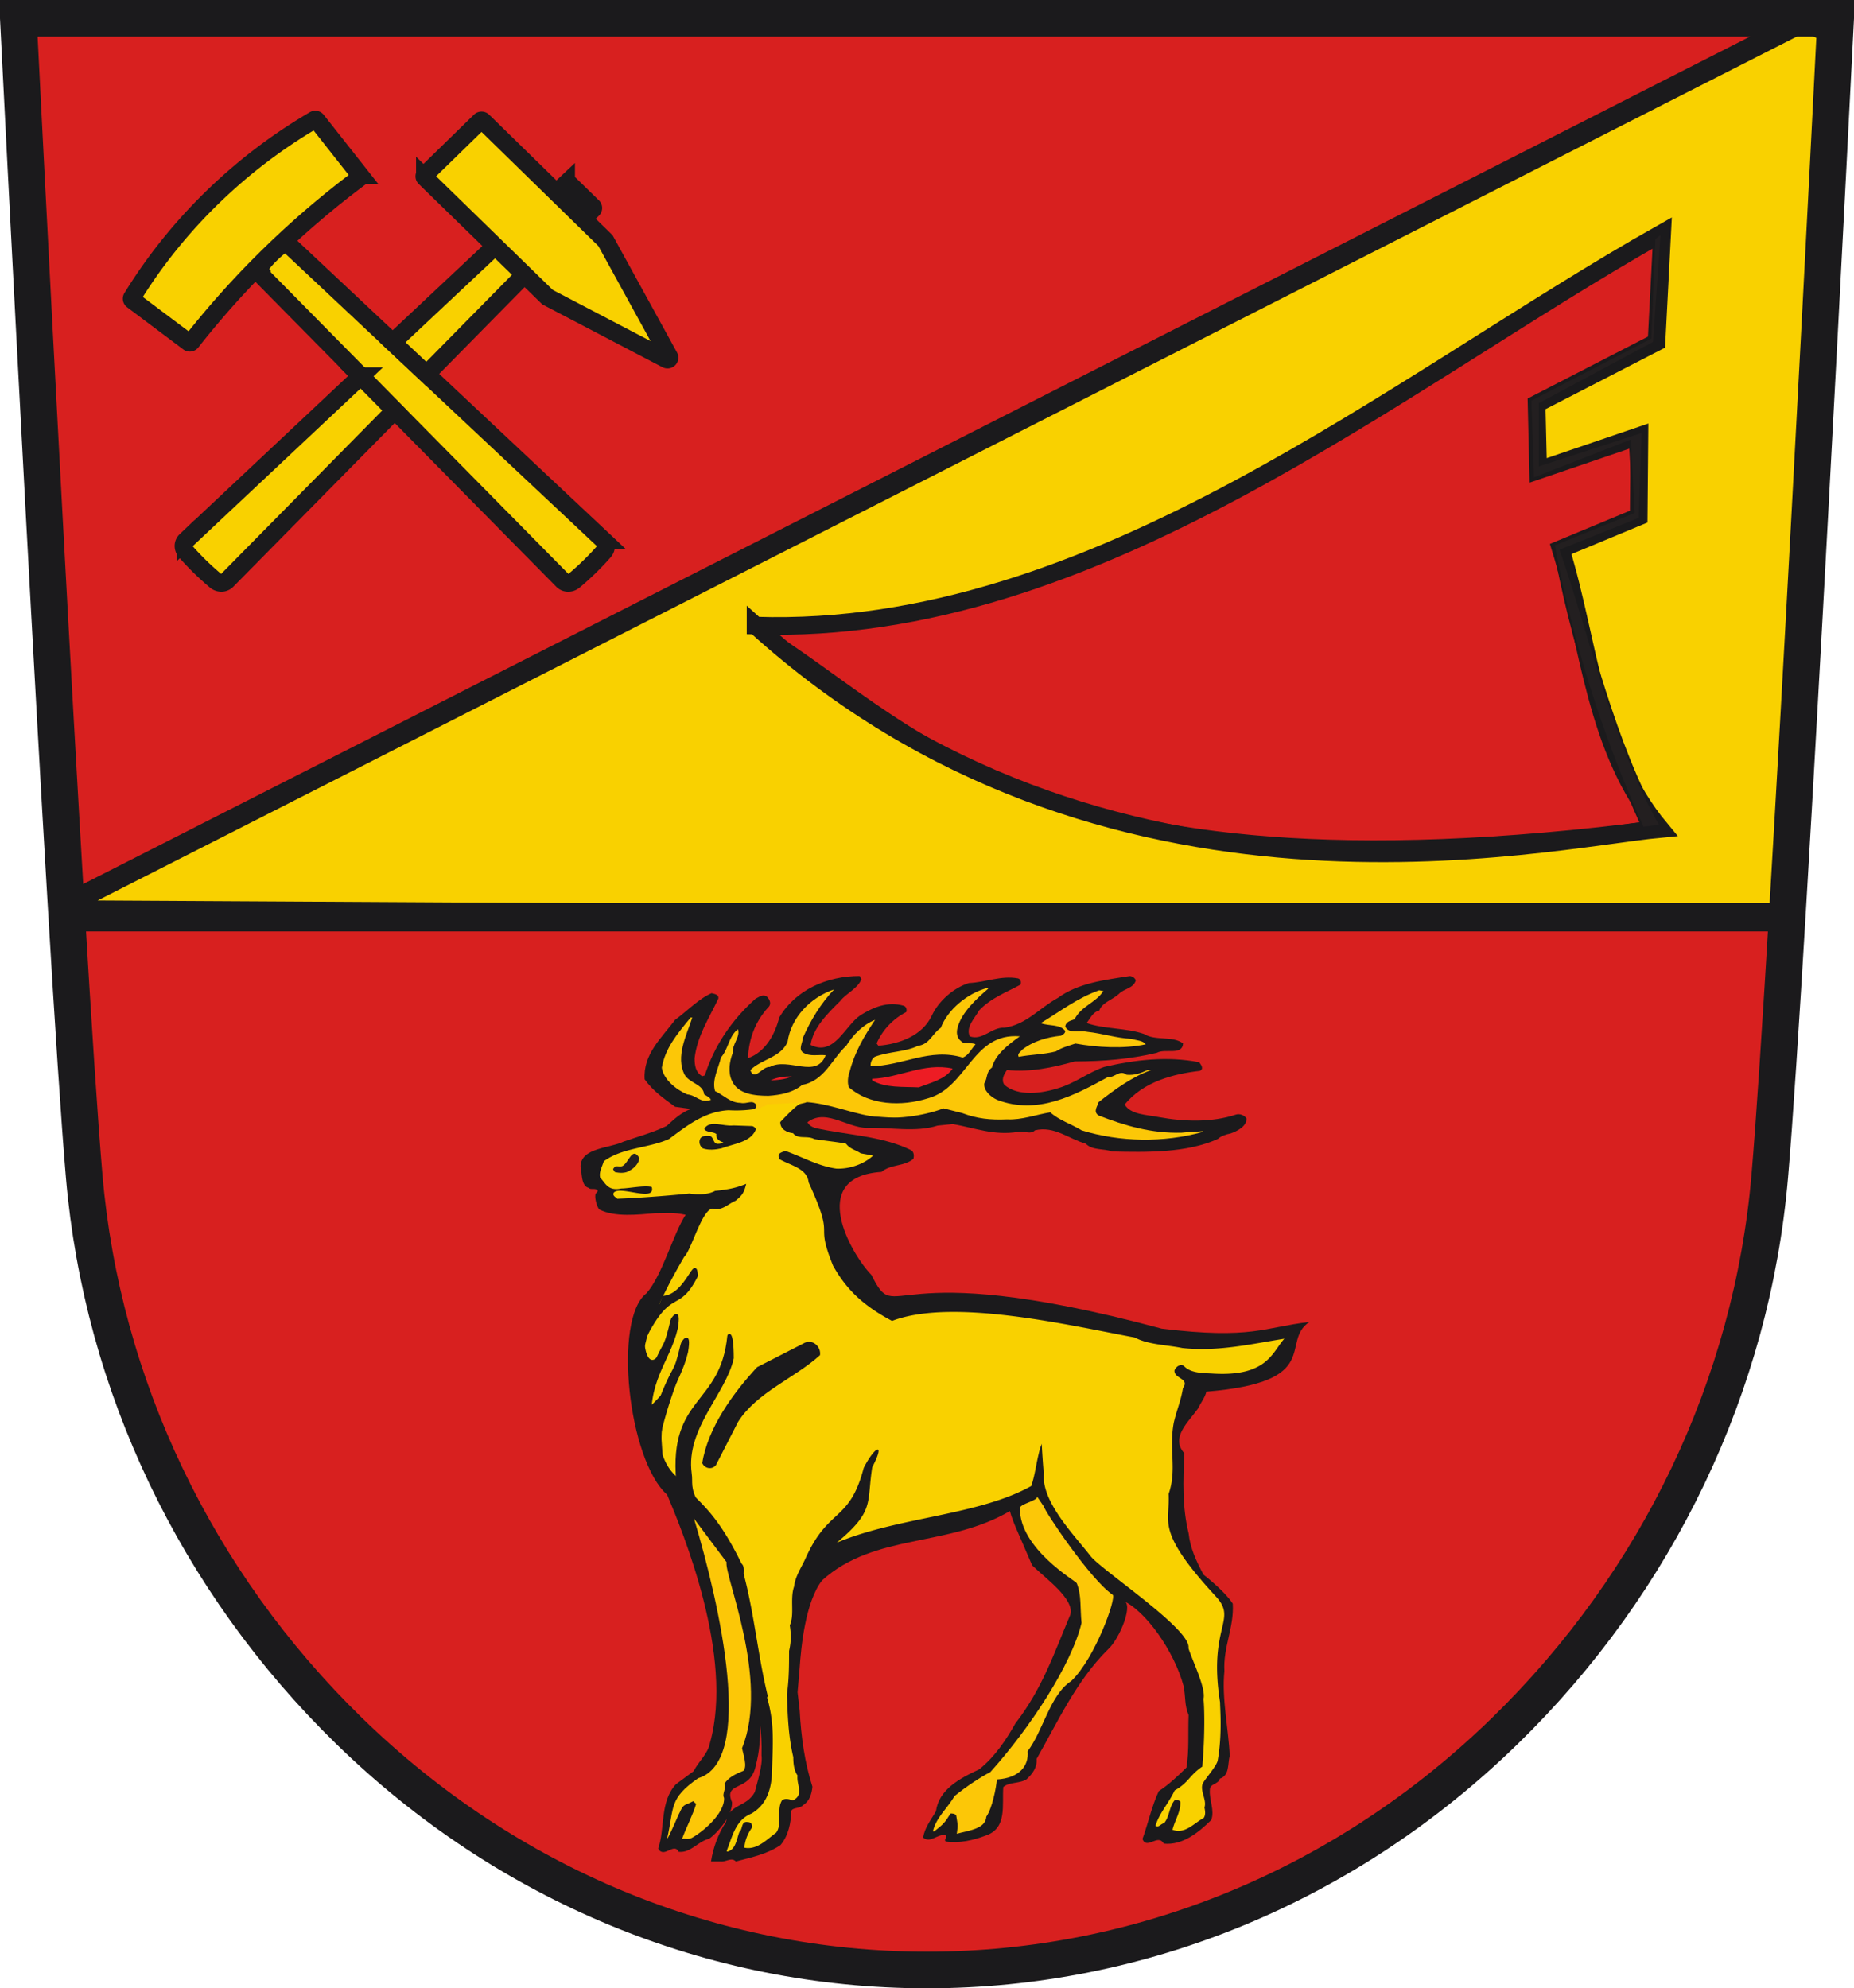 <svg xmlns="http://www.w3.org/2000/svg" version="1.0" width="524.573" height="562.638"><path d="M17.726 259.172s7.57 14.12 12.76 74.502c4.93 57.364 30.808 111.538 72.867 152.538C146.872 528.641 203.335 552 262.349 552c59.01 0 115.483-23.36 158.995-65.788 42.06-41 67.934-95.174 72.86-152.538 5.193-60.382 27.084-324.932 27.084-324.932L3.416 7.848" style="fill:#d8201f;fill-opacity:1;fill-rule:nonzero;stroke:none"/><path d="m16.331 257.252 488.575 1.789s-7.155 115.025-17.966 137.479c-10.827 22.468-56.644 108.048-124.393 137.885-57.527 25.334-111.624 32.031-173.06 13.172-41.78-10.593-114.828-68.687-133.377-113.61C23.48 373.79 18.72 318.51 16.33 257.253" style="fill:#d8201f;fill-opacity:1;fill-rule:nonzero;stroke:none"/><path d="M211.768 225.676c-.957 2.662-4.313 3.99-5.988 6.205-3.595 3.547-7.669 7.535-8.388 12.41 6.706 3.33 9.585-5.316 14.137-8.418 3.593-2.215 7.662-3.987 12.216-2.657.716.223.959 1.107.718 1.773-3.836 1.993-6.709 5.098-8.387 8.865l.48.665c5.989-.444 12.455-2.877 15.091-8.42 1.919-4.212 6.23-7.978 10.544-9.307 4.791-.22 9.1-2.215 13.89-1.327.72.22.96.887.722 1.774-4.075 2.213-8.386 3.767-11.742 7.311-1.198 2.216-3.834 4.655-2.635 7.314 3.591 1.33 6.229-2.659 9.82-2.437 6.23-.884 9.822-5.537 15.093-8.42 5.75-4.21 13.177-5.094 20.362-6.2.72-.001 1.677.665 1.678 1.331-.72 2.214-3.355 2.216-4.793 3.765-1.677 1.551-4.792 2.439-5.509 4.656-1.92.443-2.635 2.436-3.595 3.544 5.03 1.773 11.258 1.334 16.288 3.107 3.111 1.995 8.142.444 11.018 2.662-.24 3.545-5.03 1.33-7.427 2.659-7.427 1.771-15.092 2.434-23.236 2.432-6.23 1.771-12.695 3.1-19.162 2.434-.96 1.33-1.678 2.88-.72 4.213 3.833 3.326 10.54 2.44 15.329.888 4.552-1.328 8.384-4.43 12.938-5.983 8.621-1.992 17.724-3.098 26.828-1.322.479.664 1.437 1.775.237 2.438-7.662.887-16.05 3.1-21.319 9.528 1.676 2.881 6.227 2.882 9.578 3.548 7.188 1.332 15.093 1.554 21.801-.662 1.196-.441 2.633.222 3.111 1.111 0 2.216-2.636 3.544-4.552 4.21-1.195.222-2.633.666-3.591 1.55-8.864 3.99-20.122 3.764-29.944 3.539-2.157-.887-5.51-.221-7.423-2.216-4.793-1.33-8.864-5.099-14.372-3.77-1.199 1.328-3.353-.004-4.792.44-6.708 1.107-12.217-1.11-18.443-2.22l-4.31.442c-6.23 1.993-13.414.44-19.884.661-5.987-.001-12.452-6.208-17.724-.892l-36.646-5.105c-3.356-2.437-6.229-4.435-8.623-7.76-.477-7.092 4.793-11.745 8.629-16.842 3.352-2.44 6.708-5.985 10.298-7.534.958.22 2.159.442 1.916 1.549-2.636 5.542-5.99 10.64-6.71 16.845 0 1.995.238 3.991 2.155 5.099l.721-.222c2.634-8.2 7.426-15.514 14.377-21.72.956-.442 1.915-1.33 3.114-.663.955.887 1.435 2.218.477 3.105-3.832 4.21-5.51 9.086-5.754 14.404 5.031-1.772 7.67-6.869 8.865-11.522 4.555-7.76 13.419-11.745 22.76-11.743l.478.885" style="fill:#1b1a1c;fill-opacity:1;fill-rule:nonzero;stroke:none" transform="translate(31.955 51.39)"/><path d="M247.653 228.388c-3.357 2.878-7.43 6.645-8.629 10.856-.48 1.552-.239 3.106.96 3.99.958 1.112 2.875.224 4.07.89-1.2 1.329-1.918 3.1-3.592 3.765-9.342-2.88-17.249 2.438-26.113 2.433.004-.887.243-1.994 1.2-2.657 4.073-1.551 8.623-1.33 12.219-3.103 3.352-.441 4.072-3.546 6.465-5.095 1.918-5.1 7.431-9.752 13.178-11.301l.242.222M204.056 228.597c-3.832 3.992-6.707 8.868-8.867 13.742.003 1.329-1.438 3.326.238 4.212 1.917 1.107 4.072.444 6.228.665-2.634 6.872-10.537.443-15.808 3.323-2.156-.221-4.314 4.211-5.51.886 3.116-3.103 8.624-3.545 10.543-7.978.958-6.87 6.467-12.635 13.176-14.85M280.227 229.058c-2.154 3.324-6.227 4.209-8.144 7.98-1.2.44-2.398.66-2.638 1.993.72 2.215 4.312 1.108 6.228 1.552 4.311.446 8.145 1.777 12.457 1.997 1.435.443 3.352.446 4.072 1.553-6.228 1.33-13.654.885-19.884-.226-1.916.664-3.831 1.106-5.507 2.216-3.353.887-7.189.885-10.541 1.551-.478-.889.478-1.331.959-1.996 3.112-2.437 6.948-3.547 11.02-3.99.478-.219 1.196-.662 1.199-1.328-1.436-1.997-4.554-1.33-6.946-2.218 5.508-3.324 10.3-7.092 16.528-9.306l1.197.222" style="fill:#fcc707;fill-opacity:1;fill-rule:nonzero;stroke:none" transform="translate(31.955 51.39)"/><path d="M215.643 237.204c-3.114 4.653-5.75 9.088-7.187 14.627-.483 1.331-.72 3.105-.24 4.435 5.744 5.1 14.849 5.543 22.513 3.106 11.02-3.099 12.459-18.614 25.874-17.505-3.116 2.217-6.947 5.097-7.908 8.864-1.676 1.11-1.198 3.103-2.154 4.432-.243 1.998 1.675 3.772 3.59 4.658 11.496 4.435 22.038-1.324 31.38-6.42 1.916.22 3.354-2.216 5.27-.667 2.155.224 4.072-.443 5.989-1.327h.959c-5.51 1.994-10.303 5.538-14.852 9.086-.244 1.107-1.678 2.66-.003 3.766 7.424 2.885 14.851 5.101 23.473 4.884 1.676-.223 4.071-.222 5.99-.444l-.001.221c-11.021 3.103-23.477 2.877-34.253-.451-2.874-1.773-6.466-2.882-8.864-5.1-4.069.664-8.14 2.215-12.214 1.995-4.791.22-8.625-.224-12.696-1.777l-5.27-1.332c-5.989 2.214-13.895 3.321-20.598 2.212-6.23-1.11-11.977-3.549-18.206-3.993.657.254-15.82 3.292-15.57 3.323.72-.889 1.197-1.553 1.439-2.44-1.198-1.774-2.637-.222-4.553-.667-2.872.002-4.789-2.217-7.184-3.326-.958-3.103.96-6.428 1.677-9.53 2.158-2.436 2.16-5.985 4.794-7.979.72 2.219-1.676 4.213-1.439 6.651-.956 2.438-1.438 5.54-.242 7.977 1.676 3.771 6.468 4.215 10.3 4.217 3.354-.22 6.945-.886 9.584-3.104 6.227-1.106 8.384-7.312 12.457-11.08 1.918-3.103 4.794-5.983 8.145-7.312M163.925 236.571c-1.68 5.097-4.794 11.08-2.16 16.18 1.438 2.438 5.268 2.661 5.507 5.54.719.445 1.68.89 1.916 1.553-2.873 1.11-4.069-1.331-6.706-1.55-3.114-1.332-6.707-4.216-7.183-7.538.961-5.544 4.315-9.531 8.149-14.186l.477.001" style="fill:#fcc707;fill-opacity:1;fill-rule:nonzero;stroke:none" transform="translate(31.955 51.39)"/><path d="M237.586 250.994c-2.157 3.103-6.23 3.988-9.582 5.316-4.312-.22-9.581.222-13.177-1.996l.002-.445c7.664-.22 14.612-4.651 22.757-2.875M192.074 253.2c-1.678.888-4.551 1.106-5.988 1.105 1.914-.884 3.832-1.106 5.988-1.106" style="fill:#ed1c24;fill-opacity:1;fill-rule:nonzero;stroke:none" transform="translate(31.955 51.39)"/><path d="m231.507 265.568-3.61.37c-5.217 1.67-11.233.37-16.651.554-5.015-.001-10.429-5.199-14.844-.747.199 1.114 1.203 1.672 2.207 2.043 9.025 2.043 19.057 2.232 27.28 6.317.8.557.8 1.673.6 2.416-2.607 2.226-6.42 1.483-9.027 3.709-21.206 1.361-8.577 23.318-2.838 29.178 7.66 15.339 2.6-6.2 82.124 15.179 25.542 3.095 29.008-.415 41.753-1.889-8.429 5.715 4.278 16.954-29.12 19.711-.402 1.67-1.604 3.155-2.407 4.826-2.61 3.713-7.895 8.168-3.816 12.625-.404 7.795-.604 15.406 1.2 22.645.4 4.084 2.204 7.984 4.209 11.696 2.607 2.044 6.674 5.622 8.28 8.22.4 6.682-2.768 12.385-2.368 19.07-.804 7.795 1.208 16.52 1.497 23.947-.602 2.412-.002 5.568-2.81 6.496-.4 1.67-2.808 1.3-2.809 3.156-.201 2.969 1.404 5.755.4 8.539-3.412 3.34-8.029 7.239-13.444 6.678-1.604-2.968-4.816 1.858-6.016-1.3 1.604-4.455 2.61-9.28 4.615-13.55 2.61-1.67 5.619-4.454 7.827-6.681.802-4.826.402-9.837.605-14.85-1.202-2.784-.802-5.197-1.404-8.168-2.686-10.055-10.973-21.597-17.303-24.25 3.566.253-.787 10.968-4.16 13.91-8.831 8.723-14.31 20.7-20.131 30.907.2 2.414-1.203 4.269-2.809 5.755-2.007 1.298-5.014.742-6.619 2.226-.403 5.011 1.2 11.694-5.019 13.736-3.41 1.299-7.422 2.225-11.235 1.67-.8-.558.802-1.302-.2-1.857-2.407-.187-4.213 2.412-6.22.74.405-2.785 2.21-5.011 3.615-7.424.804-6.126 6.621-9.282 12.239-11.877 4.415-3.527 7.626-8.354 10.234-12.994 7.625-9.837 10.948-19.838 15.562-30.789 1.207-4.453-6.994-10.223-10.804-13.936-4.395-10.273-5.27-11.798-6.311-15.366-17.665 10.352-38.19 6.172-53.1 19.578-4.847 6.114-6 19.386-6.367 24.624l-.604 7.055.599 5.196c.4 7.426 1.401 14.665 3.606 21.535-.201 2.04-.802 4.082-2.61 5.195-1 1.116-2.807.558-3.408 1.672-.003 3.342-.804 7.055-3.013 9.652-3.813 2.599-8.424 3.526-12.64 4.637-1.201-1.299-2.806.185-4.212.001h-2.808c.605-3.898 2.01-7.796 4.215-11.14 1.005-5.382 5.763-4.034 8.17-8.487.602-2.415 2.308-7.807 1.909-10.405.203-6.868-.842-11.549-1.844-18.415-8.969-30.762-10.852-40.928 6.507 5.634-2.007.37-3.41 2.039-5.015 3.525-.075 4.844-.109 7.68-1.348 12.444-1.606 7.252-9.203 4.108-6.655 10.075.2 3.343-3.439 8.108-6.446 10.333-3.212.742-5.218 4.083-8.628 3.71-1.405-2.782-4.213 2.043-5.817-.929 2.005-5.752.402-13.178 5.02-18.19l5.016-3.711c1.404-2.786 4.01-4.827 4.616-7.982 6.89-24.528-7.722-59.774-12.11-70.235-11.013-9.658-15.371-49.737-5.858-56.996 4.515-5.118 7.54-16.79 11.091-22.22-3.612-.743-4.967-.436-8.779-.436-4.612.37-11.205 1.183-15.617-1.046-.803-.743-1.468-3.726-1.066-4.468.201-.187.4-.557.6-.744-.399-1.114-2.005-.186-2.605-.927-2.207-.557-1.867-4.505-2.267-6.174.2-5.2 8.32-5.038 12.133-6.894 4.214-1.484 8.427-2.598 12.24-4.453 2.407-2.227 5.015-4.638 8.426-5.197l.602-.556" style="fill:#1b1a1c;fill-opacity:1;fill-rule:nonzero;stroke:none" transform="translate(31.955 51.39)"/><path d="M194.908 260.627c-1.634.81-4.42 3.75-6.093 5.49.002 2.04 1.808 2.969 3.613 3.157 1.402 1.854 4.01.556 6.017 1.67 5.817.929 12.234 1.117 17.25 4.088-2.61 2.784-7.022 4.455-11.036 4.269-5.214-.745-9.626-3.344-14.44-5.016-.805.37-2.208.557-1.807 1.856l.002.37c3.008 1.857 8.023 2.602 8.423 6.685 7.926 17.317 1.43 10.028 6.924 23.593 3.44 6.09 7.784 10.895 16.677 15.614 17.157-6.56 50.009 1.221 68.682 4.69 3.81 2.041 8.825 2.043 13.44 2.974 10.1 1.095 19.528-1.148 28.89-2.638-3.367 3.646-4.704 10.757-20.067 9.879-2.808-.188-6.417-.003-8.424-2.23-1.204-.559-2.207.372-2.607 1.299-.203 2.413 4.412 2.228 2.406 5.012-.605 3.712-1.808 6.31-2.612 9.838-1.406 7.61.953 13.286-1.453 20.153.527 7.943-4.064 10.11 13.378 28.996 6.255 6.772-2.276 8.318 1.198 30.083-.119.57.719 8.485-.69 16.325-.257 1.438-3.148 4.748-3.997 6.125-1.408 2.042 1.05 4.94.247 7.17.2.929.399 2.042-.201 2.968-2.812 1.486-5.22 4.64-8.83 3.34.603-2.597 2.41-5.196 2.21-7.98a1.647 1.647 0 0 0-1.604-.373c-1.606 1.857-1.407 4.641-3.01 6.498-1.004.185-1.405 1.297-2.41.741 1.004-3.526 3.815-6.495 5.418-10.023 3.813-2.04 4.214-4.331 7.825-6.742.843-9.56.552-17.707.326-19.112.804-2.969-3.247-11.072-4.25-14.411 1.004-5.198-24.494-21.962-27.7-26.046-4.412-5.755-14.336-15.726-13.132-23.707l-.2-.744c-3.87-50.044 8.512-31.096-.931-6.076-1.204 4.454-1.321 7.118-2.505 10.698-15.096 8.414-37.5 8.689-55.032 16.033 10.828-9.01 8.423-11.123 10.032-21.337 3.845-7.341.771-6.09-2.407.183-4.013 15.35-9.846 11.106-16.303 25.237-1.204 2.783-3.01 5.197-3.412 8.353-1.207 3.525.198 7.982-1.206 10.95.4 2.6.398 4.64-.202 7.24-.003 4.086-.005 7.983-.605 12.25.196 5.942.396 11.884 1.798 17.823 0 1.856.202 3.713 1.202 5.2-.4 2.412 2.007 5.568-1.404 7.052-.801-.373-2.206-.742-3.008-.001-1.607 2.6.197 6.496-1.61 9.095-2.605 1.857-5.417 5.013-9.025 4.267.198-2.225 1.002-4.081 2.205-5.751.003-.743-.198-1.487-1.2-1.487-2.008-.371-1.408 2.042-2.41 2.785-.802 2.041-1.003 5.012-3.411 5.568l-.203-.185c1.608-3.898 2.41-8.726 7.026-10.582 3.81-2.225 5.36-5.892 5.76-10.534.306-9.513.823-14.793-1.338-22.322l.201-.37c-2.806-11.512-3.806-23.206-6.813-34.53 0-1.113.202-2.226-.602-2.968-6.843-13.955-11.163-16.716-16.961-22.697-1.339-2.187 18.148-22.811.657-.59-5.092-2.4-7.317-9.359-6.574-13.033 1.423-7.033 6.203-20.723 7.877-21.905 3.749-2.647-10.891 14.771-11.252 13.761-1.427-4-2.087-7.906-1.812-12.193.5-7.822 4.109-16.912 11.83-30.16 2.006-1.856 4.91-13.091 7.92-13.645 2.81.743 4.413-1.299 6.62-2.228 2.01-1.626 2.392-2.376 3.012-4.779-3.21 1.3-5.42 1.623-8.829 1.993-2.007 1.113-5.016 1.115-7.223.74-2.76.298-12.293 1.184-20.46 1.482-.202-.37-1.404-.742-1.003-1.671 1.604-2.227 11.988 2.81 10.786-1.646-2.007-.555-6.623.417-8.63.416-3.896.858-4.563-1.741-5.968-3.041-.4-1.67.603-3.155 1.005-4.64 5.216-3.897 12.64-3.709 18.457-6.307 5.016-3.713 10.033-7.793 16.855-8.165 3.208.187 6.035-.04 9.046-.593.603-.744 1.583-.333 1.786-1.075" style="fill:#f9d100;fill-opacity:1;fill-rule:nonzero;stroke:none" transform="translate(31.955 51.39)"/><path d="M180.951 267.267c.403.187 1.204.56.805 1.301-1.606 3.34-6.222 3.712-9.633 5.011-1.604.37-3.61.555-5.214-.002-.804-.558-1.203-1.672-.803-2.599.401-1.114 1.807-.928 2.81-.927 1.204.37.803 2.413 2.406 2.228.603-.001 1.004-.185 1.404-.372-1.001-.37-2.205-.93-2.006-2.414-1.003-.744-3.007-.371-3.409-1.486 1.606-2.596 5.416-.555 8.223-.925l5.417.185" style="fill:#1b1a1c;fill-opacity:1;fill-rule:nonzero;stroke:none" transform="translate(31.955 51.39)"/><path d="m190.336 269.49-1.402.741c.398-.556.2-1.67 1.202-1.67.603.187.201.559.2.929" style="fill:#fcc707;fill-opacity:1;fill-rule:nonzero;stroke:none" transform="translate(31.955 51.39)"/><path d="M224.838 274.324c.403.186.804.743.402 1.114-4.613 1.298-8.825-.187-13.44-.93-1.406-.93-3.41-1.3-4.213-2.97l1.005-.559c5.014 1.858 10.63 3.16 16.246 3.345" style="fill:#1b1a1c;fill-opacity:1;fill-rule:nonzero;stroke:#1b1a1c;stroke-opacity:1" transform="translate(31.955 51.39)"/><path d="M148.97 276.353c-.202 1.485-1.404 2.782-2.81 3.527-1.002.742-2.808.74-4.212.368.001-.37-.8-.743-.2-1.114.401-.926 1.604-.183 2.409-.556 1.803-.928 2.808-5.752 4.813-2.225" style="fill:#231f20;fill-opacity:1;fill-rule:nonzero;stroke:none" transform="translate(31.955 51.39)"/><path d="M263.405 374.938c.098 1.084 13.065 20.604 19.456 24.948 1.163.791-4.985 18.066-11.733 24.425-6.02 3.899-7.916 14.105-12.33 19.858.4 4.083-2.312 7.607-8.69 7.973-.204 2.413-1.332 8.178-2.992 10.536-.204 3.526-5.143 3.909-8.352 4.838.4-2.785.227-2.578-.173-5.178-.4-.557-1.004-.556-1.603-.558-1.607 2.6-1.984 3.002-4.594 5.044l-.4.001c1.003-4.084 4.12-6.464 6.127-9.99 3.576-2.87 7.139-5.196 10.148-6.792 11.184-12.445 22.935-30.297 25.792-42.181-.438-4.259.019-7.827-1.354-11.246-.24-.596-16.267-9.759-16.086-21.253.019-1.203 5.015-2.056 4.877-3.238" style="fill:#fcc707;fill-opacity:1;fill-rule:nonzero;stroke:none" transform="translate(31.955 51.39)"/><path d="m195.835 328.535-13.564 6.94c-6.724 7.196-14 17.264-15.526 27.157.646 1.49 2.652 1.987 3.843.609l6.301-12.308c5.326-8.38 16.115-12.406 23.174-18.855.325-2.336-1.95-4.48-4.228-3.543" style="fill:#1b1a1c;fill-opacity:1;fill-rule:nonzero;stroke:none" transform="translate(31.955 51.39)"/><path d="M173.62 390.66c-.748 3.704 12.228 33.285 4.385 52.622.324 1.804 1.566 5.165.387 6.415-2.102.836-4.253 1.855-5.388 3.692.667 1.31-.757 2.695-.089 4.005.199 4.46-6.172 9.686-9.107 11.282-.977.53-1.948.09-2.776.29 1-2.826 3.165-7.026 3.972-9.9l-.82-.773c-2.446 1.33-2.668.584-3.815 3.187-.342.49-3.127 7.32-3.565 7.408 2.05-9.006.445-11.27 8.77-17.091 16.152-4.813 6.158-48.978-1.154-73.436" style="fill:#fcc707;fill-opacity:1;fill-rule:nonzero;stroke:none" transform="translate(31.955 51.39)"/><path d="M159.627 367.742c-2.103-24.067 12.485-21.104 14.45-41.067-.071-.245 1.315-2.243 1.33 6.274-2.218 10.029-13.63 19.828-11.907 32.589.407 2.608-.568 3.987 1.971 8.49l-4.513-1.532-1.331-4.754zM153.991 346.719c5.317-14.03 4.52-7.684 6.921-17.828-.07-.245 2.734-4.534 1.55 2.347-2.219 9.452-8.94 14.988-7.216 28.879l-.579-8.754-.676-4.644z" style="fill:#1b1a1c;fill-opacity:1;fill-rule:evenodd;stroke:#1b1a1c;stroke-width:.501px;stroke-linecap:butt;stroke-linejoin:miter;stroke-opacity:1" transform="translate(31.955 51.39)"/><path d="M148.685 340.808c.423-1.116 1.31-13.96 1.376-13.018.544 7.803 3.546 5.981 4.034 4.927 2.11-4.549 2.117-2.92 3.912-10.5-.07-.245 2.734-4.534 1.549 2.346-2.218 9.453-8.94 14.989-7.216 28.88l-1.887-4.609-1.768-8.026z" style="fill:#1b1a1c;fill-opacity:1;fill-rule:evenodd;stroke:#1b1a1c;stroke-width:.501px;stroke-linecap:butt;stroke-linejoin:miter;stroke-opacity:1" transform="translate(31.955 51.39)"/><path d="M153.4 314.028c.543 7.802 1.8 2.598 2.288 1.544 6.775-.566 9.01-12.486 9.607-5.972-5.491 10.871-7.194 2.66-14.854 17.859 1.034-4.026 2.233-8.42 2.958-13.431z" style="fill:#1b1a1c;fill-opacity:1;fill-rule:evenodd;stroke:#1b1a1c;stroke-width:.501px;stroke-linecap:butt;stroke-linejoin:miter;stroke-opacity:1" transform="translate(31.955 51.39)"/><path d="M170.844 152.962 81.268 68.86c-.394-1.479-8.787 6.504-7.89 7.693l-.377.376 86.213 87.39c.429.425.994.63 1.545.63h.02c.586 0 1.149-.214 1.614-.593a76.184 76.184 0 0 0 4.41-3.985 76.018 76.018 0 0 0 4.077-4.292 2.43 2.43 0 0 0 .613-1.585 2.105 2.105 0 0 0-.65-1.532z" style="fill:#f9d100;fill-opacity:1;stroke:#1b1a1c;stroke-width:5;stroke-miterlimit:4;stroke-dasharray:none;stroke-opacity:1"/><path transform="matrix(3.423 0 0 3.339 -154.695 -325.82)" style="fill:#f9d100;fill-opacity:1;stroke:#1b1a1c;stroke-width:1.479;stroke-miterlimit:4;stroke-dasharray:none;stroke-opacity:1" d="m89.721 114.972-12.071 11.62 2.799 2.695 11.556-12.03-2.284-2.285z"/><path d="m102.069 106.447-49.51 46.522a2.082 2.082 0 0 0-.645 1.523c0 .564.215 1.124.612 1.578a77.178 77.178 0 0 0 4.08 4.3 79.805 79.805 0 0 0 4.4 3.98c.468.383 1.04.593 1.62.593h.019c.549 0 1.107-.21 1.536-.615l47.477-48.164-9.59-9.717zM37.474 84.952a.538.538 0 0 1-.14-.72c6.19-10.07 13.73-19.563 22.624-28.237A149.637 149.637 0 0 1 88.904 33.92a.579.579 0 0 1 .747.138l12.21 15.487a.56.56 0 0 1 .114.414.568.568 0 0 1-.22.366A255.334 255.334 0 0 0 76.39 72.025 252.302 252.302 0 0 0 54.15 96.77a.559.559 0 0 1-.377.213.608.608 0 0 1-.422-.113L37.474 84.952zM154.92 84.086l-34.698-33.811a.516.516 0 0 1-.164-.394.55.55 0 0 1 .164-.394L135.85 34.24a.581.581 0 0 1 .803 0l34.66 33.852 18.052 32.857c.118.217.08.48-.098.655a.587.587 0 0 1-.404.16.632.632 0 0 1-.265-.065L154.92 84.086zM160.178 51.907a.582.582 0 0 1 .797.004l6.728 6.568c.107.1.168.24.168.388a.58.58 0 0 1-.163.396l-1.938 1.888-7.568-7.383 1.976-1.861z" style="fill:#f9d100;fill-opacity:1;stroke:#1b1a1c;stroke-width:5;stroke-miterlimit:4;stroke-dasharray:none;stroke-opacity:1"/><path d="M15.245 257.743 510.468 5.933l6.91 3.02-13.138 251.481-488.995-2.691z" style="fill:#f9d100;fill-opacity:1;fill-rule:evenodd;stroke:#1b1a1c;stroke-width:6;stroke-linecap:butt;stroke-linejoin:miter;stroke-miterlimit:4;stroke-dasharray:none;stroke-opacity:1"/><path d="M213.783 177.036c96.093 3.173 181.582-68.91 256.514-111.098l-1.6 30.867-33.937 17.477.446 18.826 28.65-9.765-.203 22.846-22.066 9.166c8.27 26.843 9.31 56.507 28.201 79.206-33.58 3.17-157.274 31.97-256.005-57.525z" style="fill:#d8201f;fill-opacity:1;fill-rule:evenodd;stroke:#1b1a1c;stroke-width:5;stroke-linecap:butt;stroke-linejoin:miter;stroke-miterlimit:4;stroke-dasharray:none;stroke-opacity:1"/><path d="M213.446 176.132c44.615 25.657 76.001 79.464 255.179 56.285l-2.212 3.088c-39.956-.535-135.708 34.062-247.261-52.57l-5.706-6.803z" style="fill:#1b1a1c;fill-opacity:1;fill-rule:evenodd;stroke:#1b1a1c;stroke-width:.571px;stroke-linecap:butt;stroke-linejoin:miter;stroke-opacity:1"/><path d="m464.837 234.248 4.987-.635c-13.58-24.158-19.174-51.777-28.216-77.901l22.326-8.975.824-24.608-29.072 9.454v-17.332l32.302-17.333 2.154-30.988-2.028 1.576-1.156 28.13-33.95 17.564.744 22.293 27.41-10.706 1.077 20.173-22.597 9.176c4.79 26.998 13.81 55 25.195 80.112z" style="fill:#231f20;fill-opacity:1;fill-rule:evenodd;stroke:#1b1a1c;stroke-width:.571px;stroke-linecap:butt;stroke-linejoin:miter;stroke-opacity:1"/><path d="M5.185 5.185S18.49 270.819 23.828 332.918c5.069 58.996 31.683 114.71 74.938 156.876 44.756 43.635 102.825 67.66 163.517 67.66 60.689 0 118.768-24.025 163.517-67.66 43.255-42.166 69.866-97.88 74.932-156.876 5.34-62.1 18.656-327.733 18.656-327.733H5.185z" style="fill:none;fill-opacity:1;stroke:#1b1a1c;stroke-width:10.37;stroke-linecap:butt;stroke-linejoin:miter;stroke-miterlimit:4;stroke-dasharray:none;stroke-opacity:1"/><path d="M17.256 259.576h486.746" style="fill:#000;fill-rule:evenodd;stroke:#1b1a1c;stroke-width:8;stroke-linecap:butt;stroke-linejoin:miter;stroke-miterlimit:4;stroke-dasharray:none;stroke-opacity:1"/></svg>